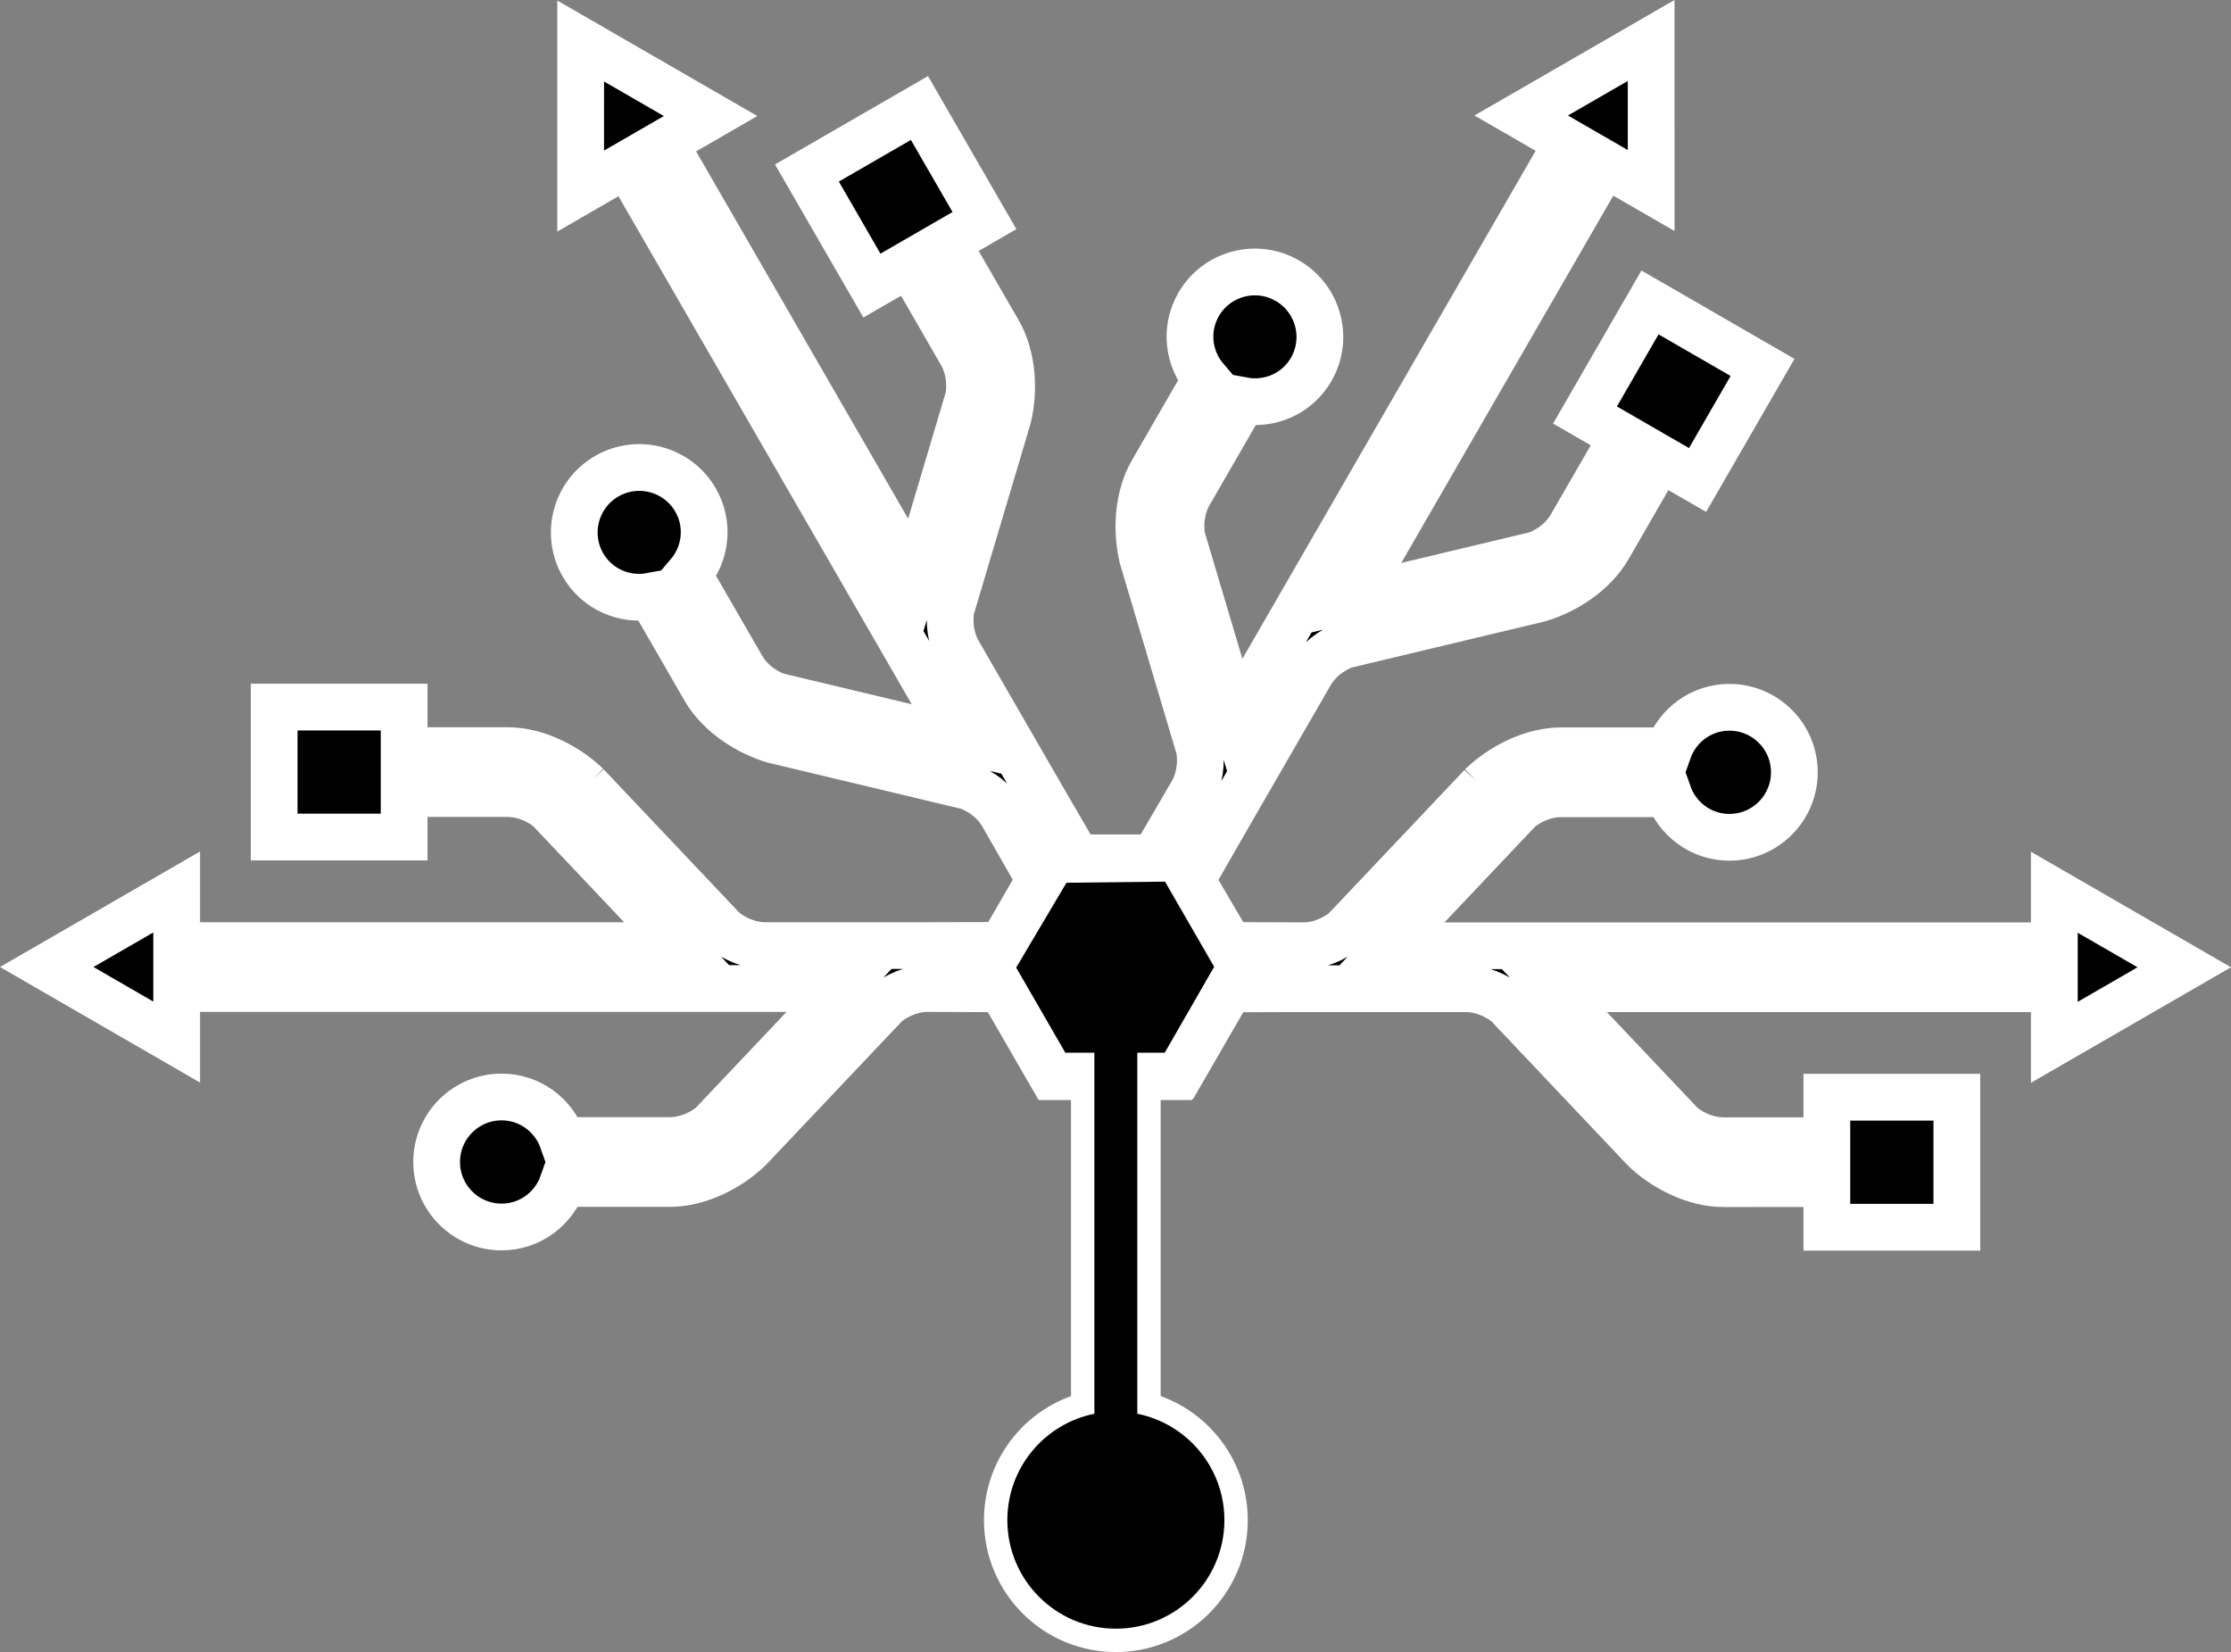 <?xml version="1.0" encoding="UTF-8" standalone="no"?>
<!-- Created with Inkscape (http://www.inkscape.org/) -->

<svg
   xmlns:dc="http://purl.org/dc/elements/1.1/"
   xmlns:cc="http://creativecommons.org/ns#"
   xmlns:rdf="http://www.w3.org/1999/02/22-rdf-syntax-ns#"
   xmlns:svg="http://www.w3.org/2000/svg"
   xmlns="http://www.w3.org/2000/svg"
   xmlns:xlink="http://www.w3.org/1999/xlink"
   xmlns:sodipodi="http://sodipodi.sourceforge.net/DTD/sodipodi-0.dtd"
   xmlns:inkscape="http://www.inkscape.org/namespaces/inkscape"
   version="1.0"
   width="859.101"
   height="636.104"
   viewBox="0 0 859.101 636.104"
   id="Layer_1"
   xml:space="preserve"
   sodipodi:docname="USBSwitch.svg"
   inkscape:version="0.92.4 (5da689c313, 2019-01-14)"><rect x="0" y="0" width="859.101" height="636.104" fill="#808080" stroke="none"/><sodipodi:namedview
   pagecolor="#ffffff"
   bordercolor="#666666"
   borderopacity="1"
   objecttolerance="10"
   gridtolerance="10"
   guidetolerance="10"
   inkscape:pageopacity="0"
   inkscape:pageshadow="2"
   inkscape:window-width="2560"
   inkscape:window-height="1336"
   id="namedview5"
   showgrid="false"
   inkscape:zoom="0.9318667"
   inkscape:cx="493.51578"
   inkscape:cy="363.35043"
   inkscape:window-x="-8"
   inkscape:window-y="196"
   inkscape:window-maximized="1"
   inkscape:current-layer="Layer_1"
   fit-margin-top="0"
   fit-margin-left="0"
   fit-margin-right="0"
   fit-margin-bottom="0"
   inkscape:pagecheckerboard="true"
   showguides="true"
   inkscape:guide-bbox="true"><sodipodi:guide
     position="841.104,263.665"
     orientation="0,1"
     id="guide823"
     inkscape:locked="false" /><sodipodi:guide
     position="429.5,9.25"
     orientation="1,0"
     id="guide825"
     inkscape:locked="false" /><sodipodi:guide
     position="429.139,305.811"
     orientation="0,1"
     id="guide827"
     inkscape:locked="false" /><sodipodi:guide
     position="429.112,221.632"
     orientation="0,1"
     id="guide829"
     inkscape:locked="false" /><sodipodi:guide
     position="405.25,293.75"
     orientation="1,0"
     id="guide831"
     inkscape:locked="false" /><sodipodi:guide
     position="453.551,285.62"
     orientation="1,0"
     id="guide833"
     inkscape:locked="false" /><sodipodi:guide
     position="472.523,267.306"
     orientation="1,0"
     id="guide835"
     inkscape:locked="false" /><sodipodi:guide
     position="502.242,272.059"
     orientation="0,1"
     id="guide4540"
     inkscape:locked="false" /><sodipodi:guide
     position="501.977,255.354"
     orientation="0,1"
     id="guide4542"
     inkscape:locked="false" /><sodipodi:guide
     position="380.897,262.159"
     orientation="1,0"
     id="guide4544"
     inkscape:locked="false" /><sodipodi:guide
     position="388.31,266.226"
     orientation="1,0"
     id="guide4546"
     inkscape:locked="false" /></sodipodi:namedview><defs
   id="defs1337" />
<path
   id="path4554"
   style="stroke:#ffffff;stroke-width:18;stroke-miterlimit:4;stroke-dasharray:none;stroke-opacity:1;paint-order:stroke fill markers"
   d="m 421.415,401.419 v 142.932 c -19.113,3.835 -33.513,20.713 -33.513,40.959 0,23.083 18.711,41.794 41.787,41.794 23.083,0 41.795,-18.711 41.795,-41.794 0,-20.25 -14.412,-37.128 -33.541,-40.963 v -142.425 z"
   inkscape:connector-curvature="0"
   sodipodi:nodetypes="ccsssccc" />
<use
   x="0"
   y="0"
   xlink:href="#path1334"
   id="use4546"
   transform="rotate(-60,429.417,371.795)"
   width="100%"
   height="100%"
   style="stroke:none;stroke-opacity:1" /><use
   x="0"
   y="0"
   xlink:href="#path1334"
   id="use4548"
   transform="rotate(-180,429.551,372.384)"
   width="100%"
   height="100%" /><path
   d="m 841.104,372.439 -50.037,-28.896 v 20.613 h -255.753 l 49.798,-52.612 c 4.238,-3.397 9.783,-5.78 15.487,-5.912 23.075,0 36.778,-0.006 41.822,-0.016 3.419,9.741 12.603,16.772 23.521,16.772 13.812,0 25.021,-11.208 25.021,-25.025 0,-13.823 -11.208,-25.027 -25.021,-25.027 -10.918,0 -20.102,7.027 -23.521,16.76 l -41.332,-0.007 c -11.202,0 -22.94,6.146 -30.411,13.351 0.204,-0.214 0.416,-0.442 -0.012,0.004 -0.158,0.178 -52.834,55.814 -52.834,55.814 -4.229,3.392 -9.771,5.76 -15.471,5.896 l -29.838,-0.11 -18.971,-33.752 h -48.302 l -24.353,42.146 24.353,42.033 h 48.302 l 18.971,-33.722 29.335,-0.068 c 0.073,-1.7e-4 0.146,0.004 0.22,0 h 62.871 c 5.689,0.145 11.224,2.516 15.449,5.912 0,0 52.664,55.632 52.827,55.812 0.422,0.447 0.212,0.214 0.004,0.004 7.471,7.204 19.214,13.346 30.418,13.346 l 39.832,-0.009 v 16.777 h 50.05 v -50.045 h -50.05 v 16.755 c 0,0 -10.491,-0.019 -40.32,-0.019 -5.705,-0.131 -11.256,-2.511 -15.492,-5.908 l -49.809,-52.622 h 193.209 v 20.646 z"
   id="path1334"
   inkscape:connector-curvature="0"
   style="fill:#000000;fill-opacity:1;stroke:#ffffff;stroke-width:18;stroke-miterlimit:4;stroke-dasharray:none;stroke-opacity:1;paint-order:stroke fill markers"
   sodipodi:nodetypes="cccccccssscccccccccccccscccccccccccccccccc" /><use
   x="0"
   y="0"
   xlink:href="#path1334"
   id="use4550"
   transform="rotate(-120,429.396,372.373)"
   width="100%"
   height="100%" /><path
   sodipodi:nodetypes="ccsssccc"
   inkscape:connector-curvature="0"
   d="m 421.415,401.419 v 142.932 c -19.113,3.835 -33.513,20.713 -33.513,40.959 0,23.083 18.711,41.794 41.787,41.794 23.083,0 41.795,-18.711 41.795,-41.794 0,-20.25 -14.412,-37.128 -33.541,-40.963 v -142.425 z"
   style="stroke:none;stroke-width:18;stroke-miterlimit:4;stroke-dasharray:none;stroke-opacity:1;paint-order:stroke fill markers"
   id="path4574" /></svg>